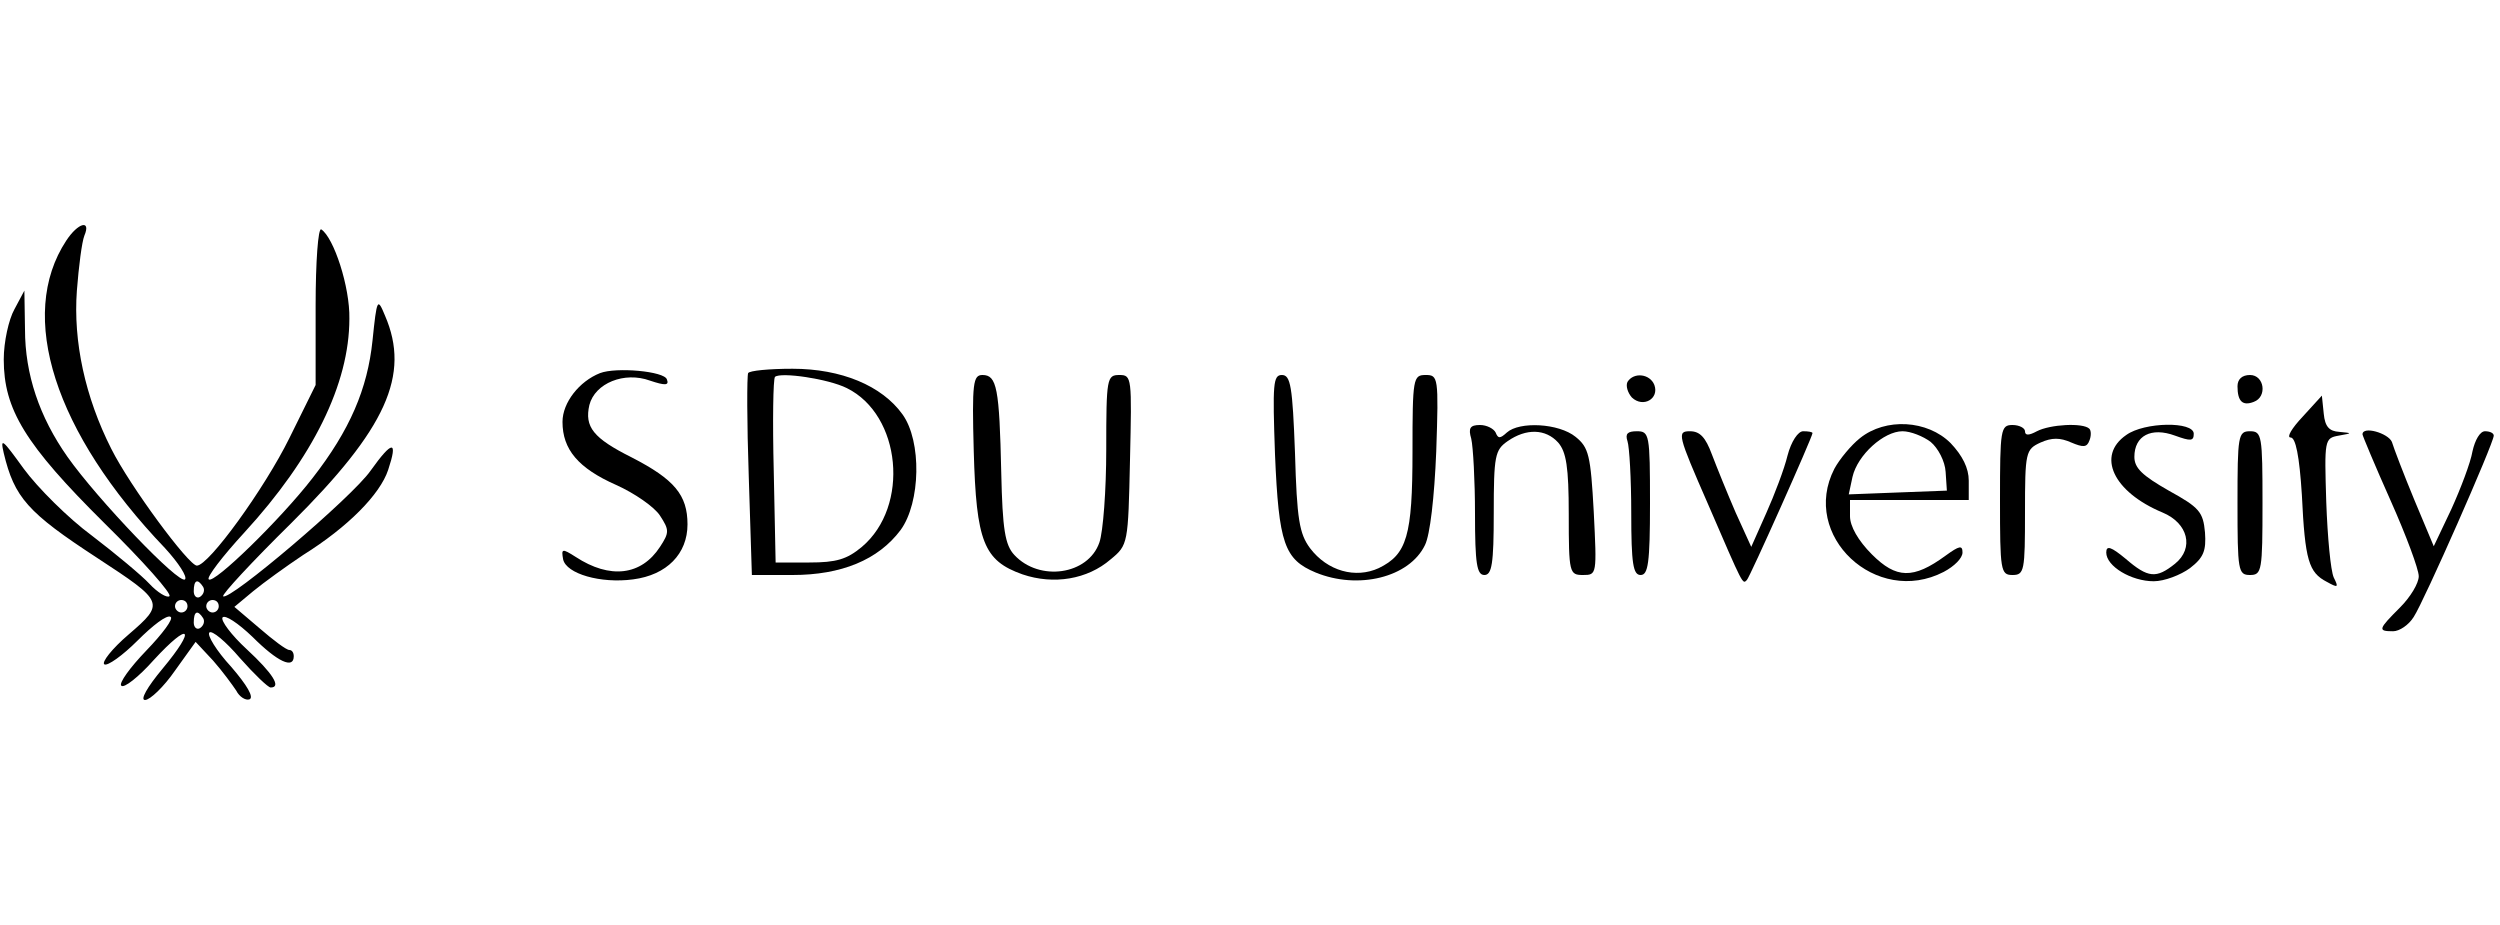 <?xml version="1.0" standalone="no"?>
<!DOCTYPE svg PUBLIC "-//W3C//DTD SVG 20010904//EN"
 "http://www.w3.org/TR/2001/REC-SVG-20010904/DTD/svg10.dtd">
<svg version="1.0" xmlns="http://www.w3.org/2000/svg"
 width="400pt" height="148pt" viewBox="0 0 400 148"
 preserveAspectRatio="xMidYMid meet">

<g transform="translate(0,148) scale(0.1,-0.1)"
fill="#000000" stroke="none">
<path d="M106 1095 c-79 -120 -19 -307 158 -492 22 -24 36 -46 32 -50 -9 -9
-140 128 -188 196 -45 64 -68 132 -68 204 l-1 62 -16 -30 c-9 -16 -17 -52 -17
-80 0 -80 34 -136 161 -262 62 -61 109 -114 104 -117 -4 -3 -19 6 -32 20 -12
13 -54 48 -92 77 -38 28 -87 77 -109 107 -34 47 -38 51 -32 25 17 -71 38 -95
150 -168 107 -70 108 -72 50 -122 -27 -23 -44 -45 -39 -48 5 -3 29 14 53 38
24 24 47 42 53 38 5 -3 -13 -27 -39 -54 -26 -27 -44 -52 -40 -56 4 -5 28 14
52 41 58 63 69 52 14 -14 -25 -30 -36 -50 -28 -50 8 0 30 21 48 47 l33 46 28
-30 c15 -17 31 -39 37 -48 5 -10 15 -16 21 -14 8 3 -4 23 -29 52 -24 26 -39
51 -35 55 4 4 26 -14 49 -41 23 -26 45 -47 49 -47 18 0 3 23 -38 61 -25 23
-42 46 -39 51 4 5 25 -9 48 -31 40 -40 66 -52 66 -31 0 6 -3 10 -7 10 -5 0
-26 16 -48 35 l-40 34 30 25 c17 14 53 40 80 58 72 45 123 97 136 136 16 48 7
48 -28 -1 -29 -42 -227 -210 -236 -201 -2 3 46 55 109 117 152 151 191 237
150 332 -12 29 -13 28 -20 -40 -8 -77 -36 -143 -96 -220 -52 -67 -158 -170
-166 -162 -4 3 22 37 57 75 110 120 168 238 168 342 1 51 -25 130 -45 143 -5
3 -9 -52 -9 -122 l0 -127 -42 -85 c-40 -81 -129 -204 -148 -204 -13 0 -107
127 -137 187 -42 83 -61 172 -55 253 3 39 8 78 12 88 11 26 -10 21 -29 -8z
m219 -554 c3 -5 1 -12 -5 -16 -5 -3 -10 1 -10 9 0 18 6 21 15 7z m-25 -31 c0
-5 -4 -10 -10 -10 -5 0 -10 5 -10 10 0 6 5 10 10 10 6 0 10 -4 10 -10z m50 0
c0 -5 -4 -10 -10 -10 -5 0 -10 5 -10 10 0 6 5 10 10 10 6 0 10 -4 10 -10z
m-25 -19 c3 -5 1 -12 -5 -16 -5 -3 -10 1 -10 9 0 18 6 21 15 7z"/>
<path d="M960 883 c-33 -13 -60 -47 -60 -78 0 -44 25 -74 86 -101 29 -13 61
-35 70 -49 15 -23 15 -27 0 -50 -30 -46 -80 -52 -135 -16 -22 14 -23 13 -20
-4 5 -23 60 -39 112 -32 54 7 87 41 87 88 0 47 -21 72 -89 107 -62 31 -76 49
-68 84 9 35 56 54 97 39 24 -8 31 -8 27 2 -4 13 -81 20 -107 10z"/>
<path d="M1197 883 c-2 -5 -2 -79 1 -165 l5 -158 65 0 c78 0 137 24 173 72 32
44 34 142 3 185 -33 46 -98 73 -176 73 -37 0 -69 -3 -71 -7z m158 -24 c87 -43
101 -189 24 -254 -24 -20 -41 -25 -84 -25 l-54 0 -3 146 c-2 80 -1 148 2 151
9 8 85 -3 115 -18z"/>
<path d="M1558 758 c4 -145 16 -175 78 -197 50 -17 104 -8 141 24 28 23 28 25
31 159 3 132 3 136 -17 136 -20 0 -21 -5 -21 -119 0 -65 -5 -132 -11 -149 -18
-52 -96 -63 -136 -20 -15 16 -19 41 -21 132 -3 135 -7 156 -30 156 -15 0 -17
-12 -14 -122z"/>
<path d="M2040 753 c6 -143 15 -168 65 -189 68 -28 150 -8 175 44 8 16 15 76
18 150 4 119 3 122 -17 122 -20 0 -21 -5 -21 -122 0 -136 -9 -165 -54 -187
-37 -17 -82 -5 -110 32 -17 23 -21 46 -24 152 -4 107 -7 125 -21 125 -14 0
-15 -14 -11 -127z"/>
<path d="M2604 869 c-3 -6 0 -17 7 -25 18 -17 44 -2 36 20 -7 18 -33 21 -43 5z"/>
<path d="M3580 862 c0 -24 8 -32 26 -25 22 8 17 43 -6 43 -13 0 -20 -7 -20
-18z"/>
<path d="M3684 813 c-17 -18 -26 -33 -19 -33 8 0 14 -29 18 -92 5 -105 11
-124 40 -139 18 -10 19 -9 11 7 -5 11 -10 65 -12 121 -3 99 -3 102 20 106 22
4 22 4 1 6 -16 1 -23 8 -25 29 l-3 29 -31 -34z"/>
<path d="M2354 778 c3 -13 6 -67 6 -120 0 -80 3 -98 15 -98 12 0 15 18 15 99
0 92 2 101 22 115 30 21 61 20 81 -2 13 -15 17 -39 17 -115 0 -94 1 -97 23
-97 22 0 22 1 17 101 -5 91 -8 103 -29 120 -27 22 -90 25 -110 7 -11 -10 -14
-10 -18 0 -3 6 -14 12 -25 12 -16 0 -19 -5 -14 -22z"/>
<path d="M2976 779 c-14 -11 -33 -34 -41 -49 -55 -107 67 -221 175 -165 17 9
30 22 30 31 0 12 -5 11 -27 -5 -52 -38 -79 -37 -118 2 -22 22 -35 45 -35 61
l0 26 95 0 95 0 0 31 c0 20 -10 40 -29 60 -37 37 -104 41 -145 8z m113 -6 c12
-10 23 -31 24 -48 l2 -30 -79 -3 -78 -3 6 28 c8 35 50 73 80 73 13 0 33 -8 45
-17z"/>
<path d="M3200 680 c0 -113 1 -120 20 -120 19 0 20 7 20 100 0 97 1 101 25
112 18 8 31 8 49 0 19 -8 25 -8 29 3 3 7 3 16 0 19 -10 10 -63 7 -84 -4 -13
-7 -19 -7 -19 0 0 5 -9 10 -20 10 -19 0 -20 -7 -20 -120z"/>
<path d="M3402 784 c-48 -33 -21 -91 58 -124 41 -17 51 -57 20 -82 -30 -24
-43 -23 -79 8 -23 19 -31 22 -31 10 0 -22 40 -46 76 -46 17 0 43 10 58 21 22
17 26 28 24 57 -3 33 -9 40 -58 67 -42 24 -55 36 -55 54 0 34 27 48 65 34 25
-9 30 -9 30 3 0 20 -79 19 -108 -2z"/>
<path d="M2604 774 c3 -9 6 -60 6 -115 0 -81 3 -99 15 -99 12 0 15 19 15 115
0 110 -1 115 -21 115 -15 0 -19 -4 -15 -16z"/>
<path d="M2733 673 c57 -132 55 -128 62 -121 5 5 105 229 105 235 0 2 -7 3
-15 3 -8 0 -19 -16 -25 -39 -5 -21 -21 -63 -34 -92 l-24 -54 -25 55 c-13 30
-30 72 -38 93 -10 27 -19 37 -35 37 -21 0 -20 -5 29 -117z"/>
<path d="M3580 675 c0 -108 1 -115 20 -115 19 0 20 7 20 115 0 108 -1 115 -20
115 -19 0 -20 -7 -20 -115z"/>
<path d="M3780 785 c0 -2 20 -50 45 -106 25 -56 45 -110 45 -121 0 -11 -13
-33 -30 -50 -35 -35 -36 -38 -11 -38 10 0 25 10 33 23 16 24 128 278 128 290
0 4 -6 7 -14 7 -8 0 -16 -14 -20 -32 -3 -18 -19 -60 -34 -93 l-28 -59 -31 74
c-17 41 -33 83 -36 93 -6 14 -47 26 -47 12z"/>
</g>
</svg>

